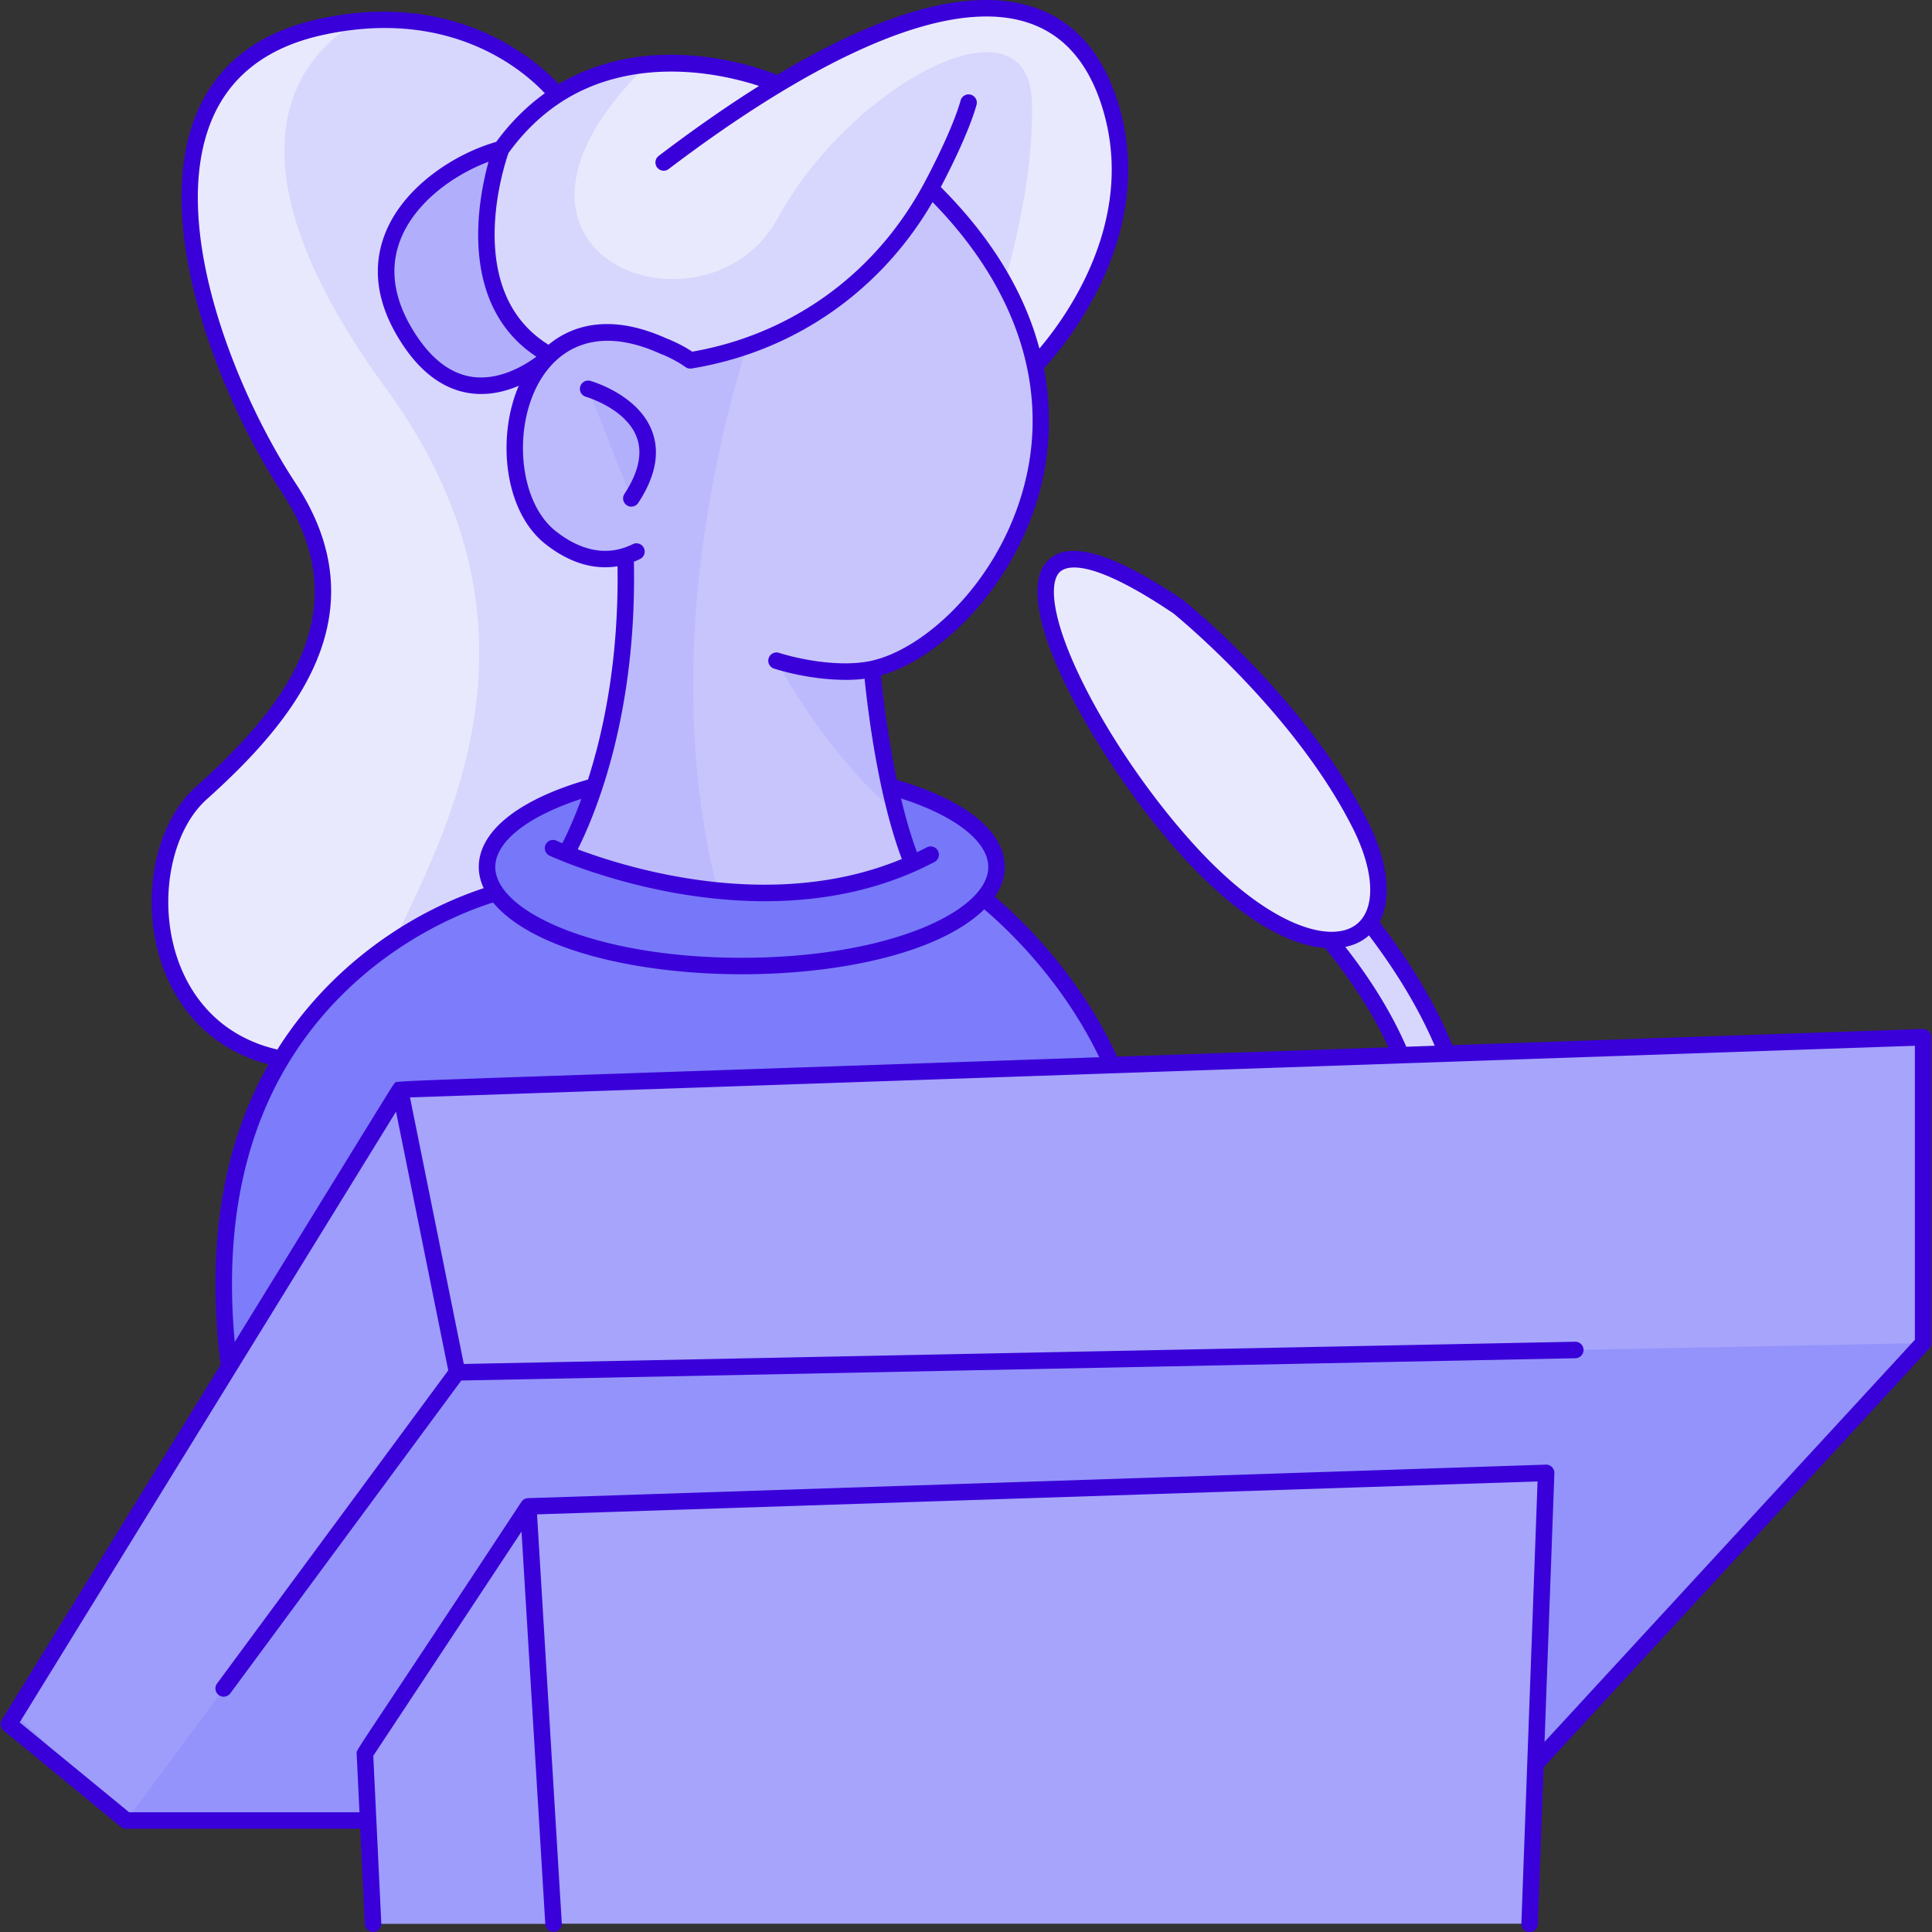 <svg xmlns="http://www.w3.org/2000/svg" version="1.1" xmlns:xlink="http://www.w3.org/1999/xlink" width="512" height="512" x="0" y="0" viewBox="0 0 468.301 468.301" style="enable-background:new 0 0 512 512" xml:space="preserve" class=""><rect x="0" y="0" width="468.301" height="468.301" fill="#333333" stroke="none"/><g><path fill="#d7d7fd" d="m311.253 200.86-9.597 6.083c64.067 56.335 38.507 96.58 38.507 96.58l9.178 5.272c-.001-.001 31.076-41.349-38.088-107.935z" opacity="1" data-original="#d7d7fd" class=""></path><path fill="#e9e9fd" d="M285.6 147.062s29.43 23.62 44.103 52.8-9.023 41.811-41.164 6.869-58.163-96.886-2.939-59.669zM250.941 88.56c-2.624 3.135-124.908 149.229-132.41 158.2-7.886 3.665-16.352 6.874-24.86 8.82h-.01c-58.55 13.38-64.22-45.97-44.88-63.33 21.8-19.55 41.1-43.84 21.18-74.05-19.93-30.22-45.47-99.82 7.62-111.62 3.22-.71 6.3-1.19 9.24-1.46 32.14-3.04 48.23 17.87 48.23 17.87 7.15-4.61 14.76-6.72 21.94-7.4 17.01-1.62 31.56 4.78 31.56 4.78 42.19-25.49 70.77-24.77 80.29 4.29 11.47 35.049-17.9 63.9-17.9 63.9z" opacity="1" data-original="#e9e9fd" class=""></path><path fill="#d7d7fd" d="m238.151 84.83-35.69 61.65-80.61 96.31c-9.442 6.082-31.555 19.582-33.7 8.63-4-20.46 60.97-81.09 5.45-157.17-42.75-58.58-19.66-81.63-6.78-89.13 32.14-3.04 48.23 17.87 48.23 17.87 7.15-4.61 14.76-6.72 21.94-7.4-47.784 46.618 14.31 68.963 31.56 37.24 17.39-32 60.93-55.67 61.6-27.95s-12 59.95-12 59.95z" opacity="1" data-original="#d7d7fd" class=""></path><path fill="#b1affb" d="M121.471 36.133s-13.694 36.125 12.006 50.069c0 0-19.178 18.506-33.984-3.43-17.206-25.49 7.343-42.788 21.978-46.639z" opacity="1" data-original="#b1affb" class=""></path><path fill="#7d7cfa" d="m236.072 215.845-114.58.268s-82.687 19.449-64.693 123.575l220.163-53.2c-3.832-44.076-40.89-70.643-40.89-70.643z" opacity="1" data-original="#7d7cfa" class=""></path><ellipse cx="179.804" cy="210.16" fill="#7777fa" rx="61.75" ry="24" opacity="1" data-original="#7777fa" class=""></ellipse><path fill="#c7c5fc" d="M211.371 162.189c1.107 13.421 4.561 34.347 9.81 47.11-15.83 7.07-32.63 8.03-47.21 6.58-16.85-1.67-30.73-6.55-36.74-8.94 3.31-6.08 15.54-31.39 14.39-72.19-4.86 1.52-11.07 1.14-18.14-4.42-17.364-13.679-9.046-62.908 27.28-46.46 0 0 3.46 1.27 6.56 3.48 25.971-4.226 47.035-20.565 58.26-41.65 54.94 53.651 12.45 110.961-14.21 116.49z" opacity="1" data-original="#c7c5fc" class=""></path><path fill="#bcbafc" d="M217.221 197.08c-17.53-14.82-29-36.93-29-36.93 6.736 2.104 16.152 3.507 23.14 2.03.104.102 1.287 17.431 5.86 34.9zM173.971 215.879c-16.85-1.67-30.73-6.55-36.74-8.94 3.31-6.08 15.54-31.39 14.39-72.19-4.86 1.52-11.07 1.14-18.14-4.42-17.364-13.679-9.046-62.908 27.28-46.46 0 0 3.46 1.27 6.56 3.48a82.22 82.22 0 0 0 13.77-3.48c-7.36 23.38-20.93 78.271-7.12 132.01z" opacity="1" data-original="#bcbafc" class=""></path><path fill="#b2affb" d="m142.566 94.251 10.469 26.554c13.067-19.915-10.469-26.554-10.469-26.554z" opacity="1" data-original="#b2affb"></path><path fill="#9493fb" d="M466.151 251.419v74.12l-106.61 115.74H30.581l-28.43-23.35c2.506-4.057 93.325-151.446 94.8-153.84z" opacity="1" data-original="#9493fb" class=""></path><path fill="#a6a4fb" d="M466.151 251.419v74.121l-355.36 7.11-80.21 108.63-26.83-25.94 93.2-151.25z" opacity="1" data-original="#a6a4fb" class=""></path><path fill="#a6a4fb" d="m374.771 357.02-4 109.27H90.431l-1.98-41.25 39.6-59.89c.097-.1-1.945.054 246.72-8.13z" opacity="1" data-original="#a6a4fb" class=""></path><g fill="#9e9dfb"><path d="M134.171 466.29h-43.74l-1.98-41.25 39.6-59.89zM110.791 332.65l-80.21 108.63-26.83-25.94 93.2-151.25z" fill="#9e9dfb" opacity="1" data-original="#9e9dfb" class=""></path></g><g fill="#3a00d9"><path d="M143.109 92.327a2 2 0 0 0-1.089 3.849c.097.028 9.727 2.848 12.319 9.815 1.446 3.888.444 8.503-2.977 13.718-.877 1.335.097 3.097 1.67 3.097.651 0 1.29-.317 1.674-.903 4.164-6.346 5.298-12.175 3.374-17.326-3.314-8.871-14.497-12.117-14.971-12.25z" fill="#3a00d9" opacity="1" data-original="#3a00d9" class=""></path><path d="m466.082 249.42-114.04 3.914c-4.01-9.772-9.945-19.804-17.672-29.862 3.066-5.707 2.137-14.532-2.88-24.507-14.7-29.233-43.423-52.486-44.638-53.462a1.851 1.851 0 0 0-.134-.099c-17.438-11.754-28.255-14.743-33.069-9.145-9.481 11.029 13.836 50.535 33.419 71.825 13.981 15.2 25.732 21.063 34.109 21.706 6.569 8.031 11.732 16.113 15.385 24.075l-65.765 2.257c-8.993-19.526-22.771-32.916-29.643-38.77 1.552-2.277 2.397-4.687 2.397-7.192 0-8.609-9.517-16.271-26.158-21.119-2.298-10.935-3.474-21.344-3.873-25.32 13.935-3.913 31.488-20.578 38.091-43.162 2.168-7.415 3.909-18.395 1.429-31.3 4.452-4.774 28.409-32.501 17.701-65.222-3.664-11.185-10.128-18.564-19.212-21.936-14.889-5.529-36.131-.132-63.146 16.035-5.335-2.114-30.762-10.977-52.948 2.261-4.875-5.237-24.542-23.27-58.289-15.77-14.76 3.28-24.743 11.117-29.669 23.292C36.47 55.12 53.894 97.47 68.291 119.3c19.267 29.22.274 52.521-20.846 71.461-17.155 15.391-15.277 58.642 17.643 67.227-11.219 19.831-15.123 44.231-11.615 72.843L.448 416.88a2 2 0 0 0 .433 2.595l28.43 23.351a2 2 0 0 0 1.27.454h56.742l1.105 23.106c.053 1.103.974 1.911 2.093 1.902a2 2 0 0 0 1.902-2.094l-1.942-40.602 35.935-54.346 5.76 95.175a2.001 2.001 0 0 0 3.994-.242l-5.998-99.108 242.521-7.984-3.921 107.134a2 2 0 1 0 3.997.146l1.391-38.002 93.463-101.47c.34-.37.529-.854.529-1.355v-74.12c-.001-1.144-.967-2.053-2.07-2zm-176.07-44.043c-10.518-11.436-20.784-26.286-27.462-39.728-7.802-15.704-8.147-24.132-5.868-26.783.523-.608 1.586-1.312 3.699-1.312 3.75 0 10.809 2.217 24.028 11.116 1.509 1.229 29.513 24.26 43.507 52.09 5.422 10.783 5.627 20.03.522 23.558-6.181 4.28-20.847.172-38.426-18.941zm36.078 24.146c2.475-.507 4.27-1.498 5.732-2.792 6.846 9.028 12.198 18.003 15.946 26.75l-6.896.237c-3.499-8.016-8.454-16.134-14.782-24.195zm-86.539-19.363c0 10.624-24.009 22-59.75 22s-59.75-11.376-59.75-22c0-6.144 7.91-12.324 20.876-16.528-1.749 4.786-3.413 8.391-4.62 10.762a45.491 45.491 0 0 1-1.433-.624 2 2 0 0 0-1.686 3.627c.048.022 1.212.562 3.305 1.393 7.34 2.926 26.669 9.656 48.894 9.656 14.503 0 28.494-2.861 41.124-9.514a2 2 0 1 0-1.866-3.539c-.79.417-1.583.812-2.376 1.193-1.507-4.024-2.789-8.512-3.87-13.051 13.129 4.212 21.152 10.446 21.152 16.625zm8.22-90.724c-6.626 22.661-24.252 38.183-36.815 40.789-6.61 1.384-15.691.025-22.139-1.981a2 2 0 1 0-1.189 3.82c8.203 2.552 16.796 3.167 21.945 2.451.685 6.841 3.198 28.282 9.028 43.695-31.118 12.946-65.768 2.467-78.563-2.339 4.47-8.901 14.369-32.941 13.612-69.716a19.143 19.143 0 0 0 1.511-.671 2 2 0 0 0-1.787-3.579c-5.245 2.614-11.631 2.377-18.66-3.15-15.698-12.366-8.593-58.372 25.217-43.067.045.021.091.039.137.056.032.012 3.246 1.199 6.089 3.229a2 2 0 0 0 1.484.346c25.947-4.236 46.458-19.751 58.395-40.337 21.043 21.5 28.759 46.432 21.735 70.454zM130.013 86.457c-2.96 2.184-8.733 5.617-15.012 4.955-5.193-.554-9.853-3.837-13.85-9.759-5.518-8.174-6.927-16.009-4.189-23.286 3.446-9.159 12.919-15.97 21.46-19.163-2.632 9.549-7.346 34.76 11.591 47.253zm53.974-65.622c-7.703 4.834-15.884 10.535-24.377 16.993a2.001 2.001 0 0 0 2.421 3.184c36.12-27.464 90.767-58.905 104.91-15.73 8.999 27.499-8.388 51.418-14.999 59.196-3.213-12.038-10.254-25.479-23.904-39.138 1.836-3.471 6.716-13.011 8.664-19.919a2 2 0 0 0-3.85-1.086c-2.387 8.462-9.857 21.931-9.036 20.416-12.099 22.337-32.719 36.444-56.029 40.49-2.855-1.898-5.755-3.03-6.268-3.224-14.471-6.527-23.614-2.568-28.563 1.545-20.853-12.945-10.744-43.517-9.703-46.472 3.696-5.102 8.027-9.281 12.882-12.417 14.102-9.11 32.221-8.894 47.852-3.838zM50.116 193.739c21.08-18.904 42.576-44.699 21.514-76.641-13.932-21.125-30.874-61.907-20.445-87.679 4.403-10.882 13.43-17.909 26.829-20.888 31.323-6.96 49.136 8.822 54.054 14.075-4.398 3.149-8.353 7.111-11.797 11.793-10.143 2.879-22.717 11.031-27.054 22.559-3.221 8.561-1.667 17.621 4.618 26.933 7.709 11.42 17.718 13.955 27.917 9.617-5.323 12.268-3.689 30.373 6.489 38.392 6.864 5.397 12.96 6.092 17.439 5.36.342 22.37-3.328 39.769-7.153 51.692-16.841 4.837-26.476 12.535-26.476 21.207 0 1.759.417 3.472 1.197 5.125-19.301 6.391-38.019 20.035-50.014 39.116-30.984-7.148-31.994-47.315-17.118-60.661zm31.168 49.076c14.796-15.567 31.745-22.03 38.224-24.058 18.689 22.431 96.824 23.358 119.067 1.654 6.452 5.496 19.205 17.869 27.872 35.861-181.753 6.237-169.945 5.597-170.773 6.295-.408.338 2.143-3.695-38.774 62.705-2.862-30.912 3.164-60.129 24.384-82.457zm382.867 81.944-89.767 97.456 2.384-65.124c.043-1.17-.931-2.122-2.064-2.072-255.085 8.398-246.458 8.123-246.715 8.123a2 2 0 0 0-1.598.893l-.002.002-.002.003c-41.816 63.474-39.99 59.858-39.931 61.091l.677 14.148H31.297L4.769 417.492l91.224-148.038 12.66 62.718-56.026 75.882a2 2 0 1 0 3.218 2.375l55.968-75.804 270.045-5.4a2 2 0 0 0-.04-4c-.1 0-105.613 2.112-269.4 5.388l-13.041-64.605 364.772-12.519v71.27z" fill="#3a00d9" opacity="1" data-original="#3a00d9" class=""></path></g></g></svg>